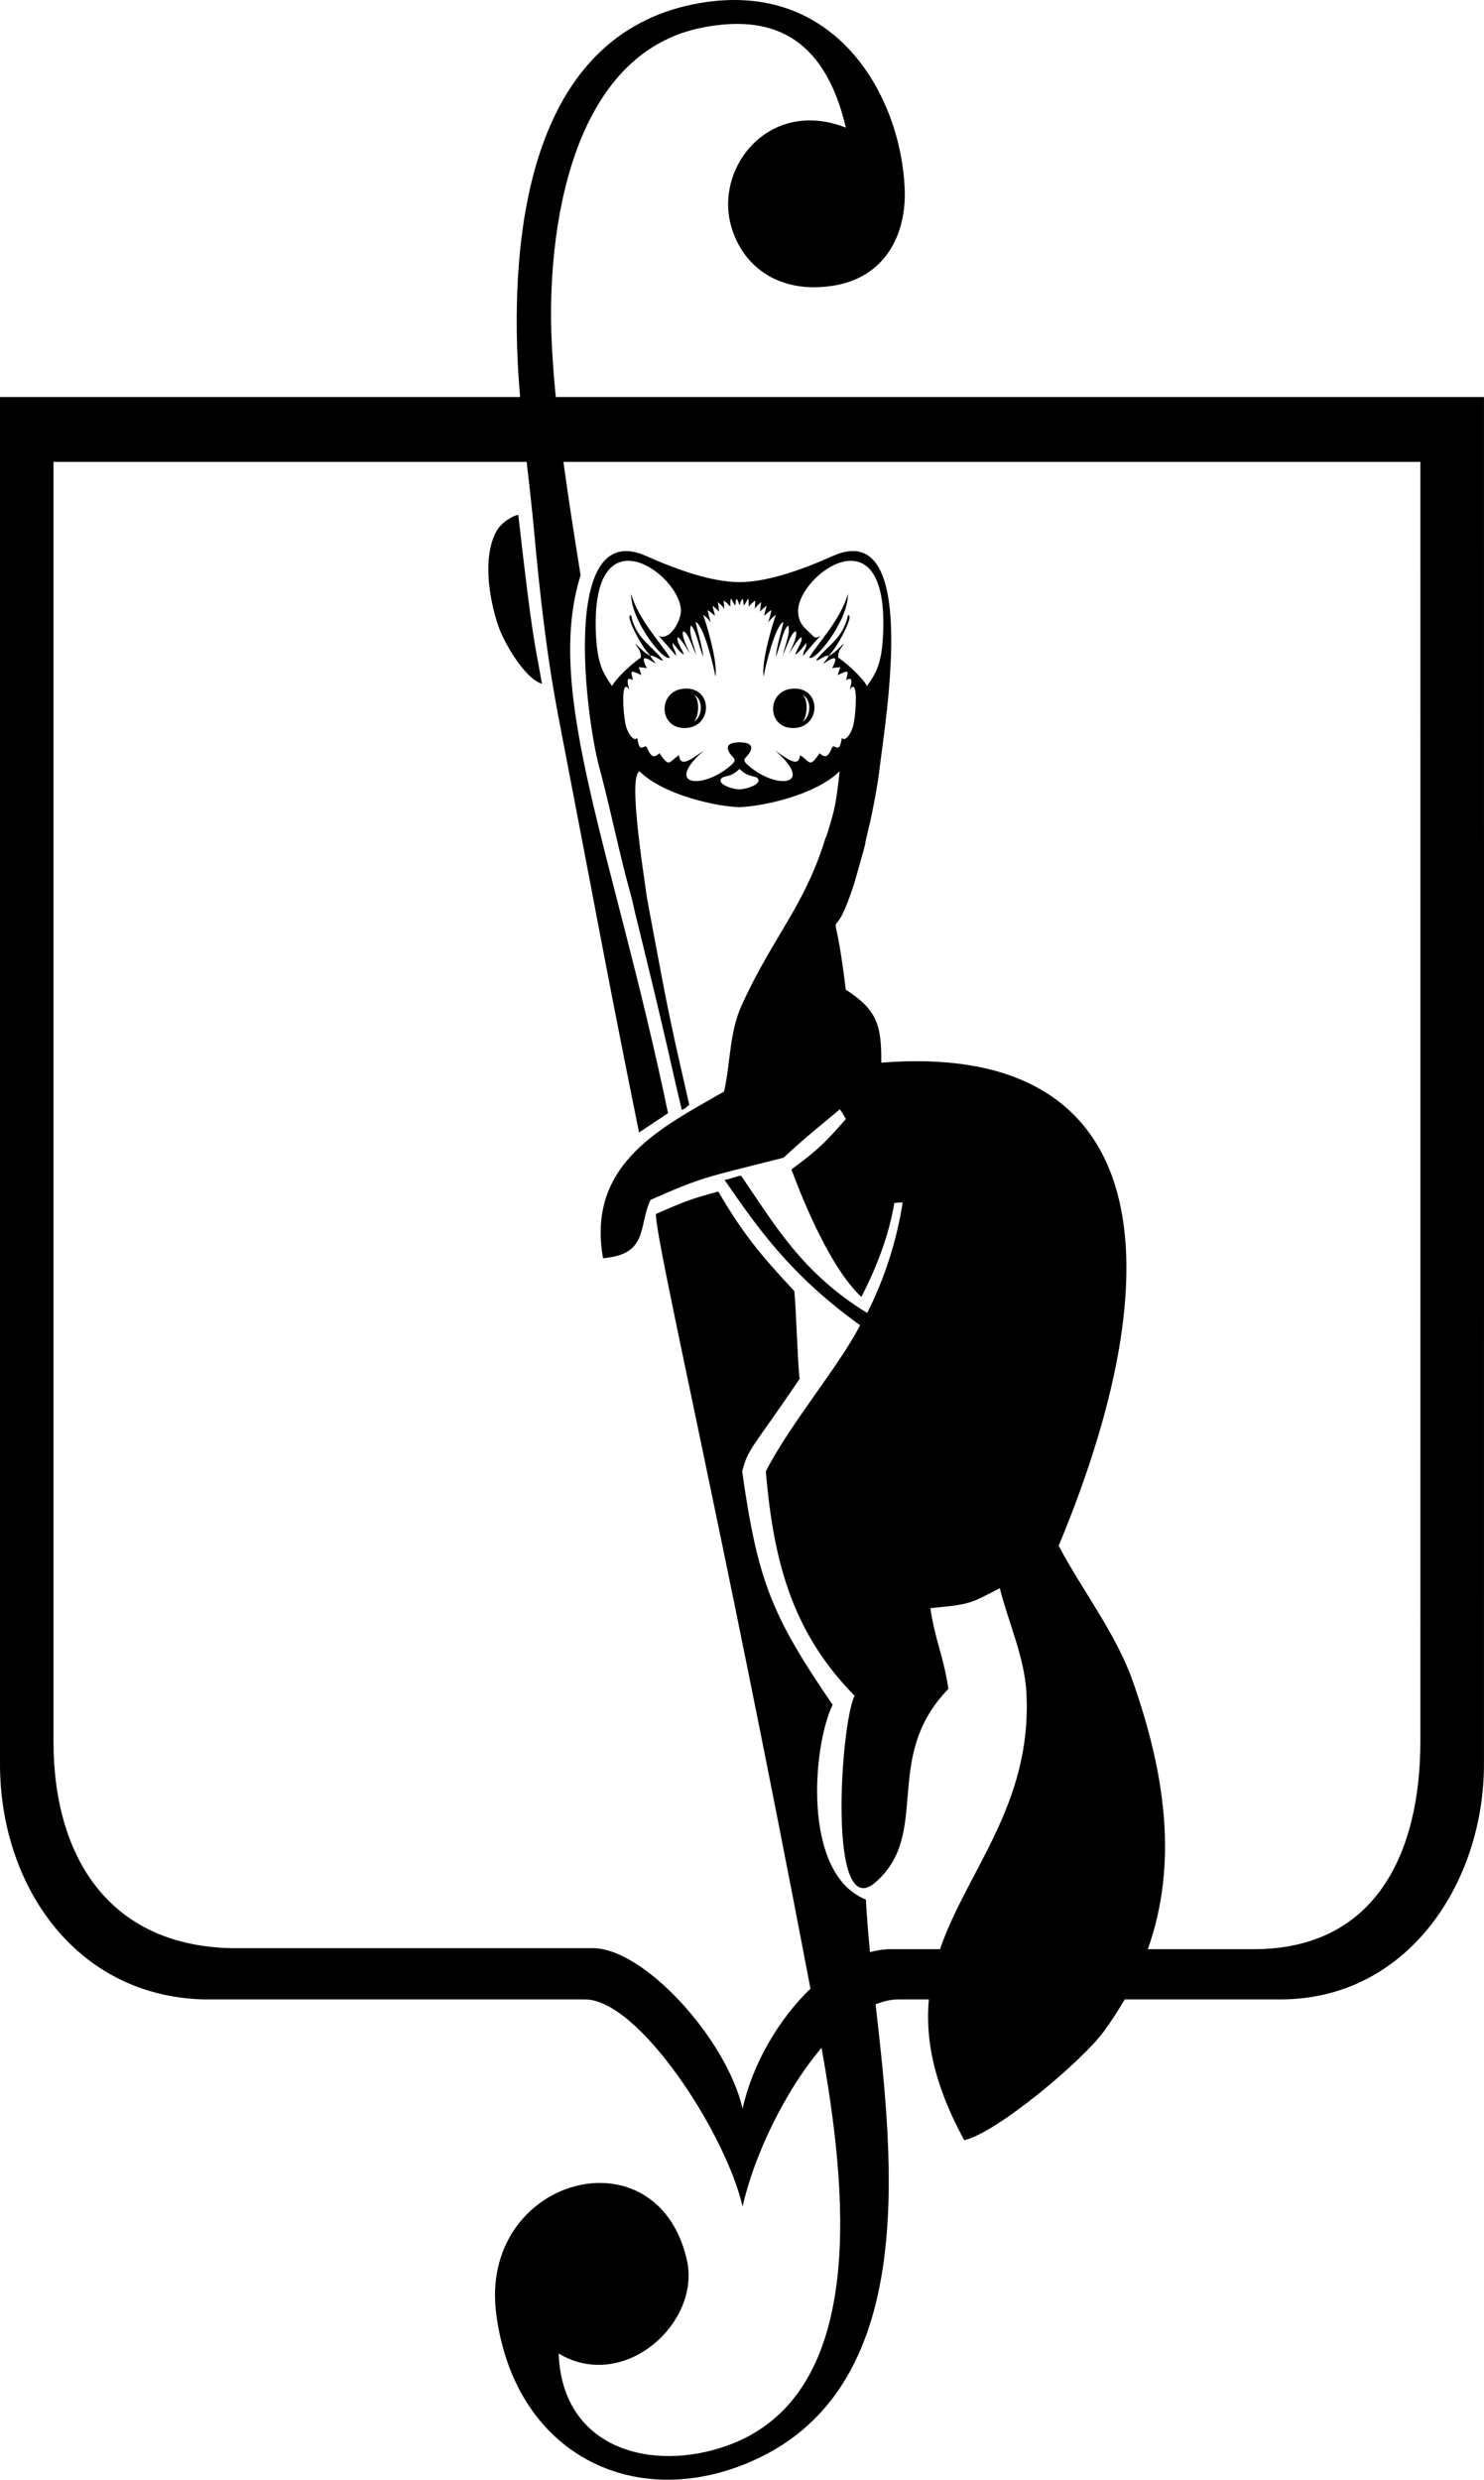 <svg width="94" height="157" viewBox="0 0 94 157" fill="none" xmlns="http://www.w3.org/2000/svg">
<path fill-rule="evenodd" clip-rule="evenodd" d="M50.837 45.687C51.163 45.343 51.199 44.228 50.815 43.981C51.438 44.276 51.38 45.376 50.837 45.687ZM43.964 45.687C44.29 45.343 44.327 44.231 43.942 43.982C44.566 44.277 44.507 45.376 43.964 45.687ZM46.842 48.682C46.377 49.147 46.084 49.1 45.76 49.223C45.312 49.557 46.195 49.941 46.8 49.976C47.403 49.973 48.397 49.571 47.924 49.219C47.603 49.1 47.309 49.146 46.842 48.682ZM46.885 38.168C46.885 38.208 46.885 38.247 46.885 38.286C46.869 38.275 46.853 38.263 46.84 38.245C46.828 38.263 46.818 38.276 46.802 38.286C46.802 38.25 46.801 38.214 46.801 38.178C46.751 38.078 46.714 37.953 46.645 37.92C46.596 37.995 46.581 38.361 46.581 38.336C46.43 38.188 46.42 38.045 46.295 37.896C46.241 38.13 46.268 38.148 46.26 38.409C46.067 38.166 45.919 38.094 45.844 38.019C45.847 38.144 45.866 38.278 45.878 38.552C45.787 38.369 45.467 38.14 45.467 38.094C45.491 38.193 45.536 38.543 45.545 38.731C45.435 38.58 45.216 38.439 45.141 38.34C45.15 38.541 45.225 38.618 45.283 38.98C45.283 39.004 44.982 38.705 44.825 38.628C45.047 39.824 45.304 39.494 44.536 38.924C44.733 39.431 45.477 41.917 45.317 42.835C45.201 42.145 44.563 39.553 44.061 39.378C44.166 39.894 44.519 41.037 44.537 41.594C44.184 40.602 44.056 39.813 43.761 39.603C43.611 40.047 43.924 40.754 44.099 41.47C43.829 40.917 43.56 39.975 43.259 39.975C43.184 40.369 43.566 41.062 43.715 41.408C43.715 41.408 43.159 40.444 42.932 40.344C42.807 40.614 43.236 41.086 43.31 41.454C43.059 41.284 42.807 40.962 42.606 40.692C42.606 41.136 42.782 41.086 42.833 41.528C42.606 41.26 41.953 40.495 41.728 40.269C42.487 40.572 43.151 39.235 43.134 38.637C43.058 36.361 37.49 32.306 37.739 39.948C37.815 41.903 38.119 42.52 38.77 43.433C39.095 42.842 40.173 41.903 40.6 41.63C40.6 41.086 40.325 41.011 40.249 40.739C40.424 40.937 41.002 41.508 41.201 41.508C40.7 41.086 39.519 38.86 39.971 38.959C40.298 40.417 41.177 40.79 41.98 41.78C41.98 41.95 41.527 41.508 41.201 41.508C41.177 41.581 41.477 41.924 41.553 42.026C41.397 41.949 40.975 41.63 40.828 41.68C40.739 41.709 40.75 41.872 40.976 42.3C40.8 42.274 40.624 42.248 40.448 42.248C40.524 42.395 40.574 42.57 40.624 42.743C40.215 42.557 40.034 42.459 40.003 42.58C39.985 42.652 40.023 42.804 40.099 43.063C39.938 42.971 39.844 42.957 39.796 43.006C39.718 43.087 39.768 43.34 39.862 43.682C39.715 43.438 39.618 43.437 39.558 43.578C39.391 43.971 39.507 45.467 39.66 46.008C39.76 46.367 40.112 46.996 40.363 46.725C40.427 47.084 40.478 47.252 40.554 47.309C40.63 47.369 40.731 47.318 40.894 47.244C41.026 47.283 41.115 47.846 41.406 47.875C41.503 47.885 41.623 47.835 41.773 47.687C42.058 48.109 42.205 48.267 42.335 48.276C42.503 48.285 42.642 48.05 43.008 47.811C43.037 48.059 43.117 48.182 43.239 48.217C43.508 48.291 43.985 47.933 44.592 47.516C43.441 48.517 43.293 49.12 43.641 49.35C44.087 49.642 45.351 49.316 46.349 48.409C46.765 48.03 46.374 47.993 46.172 47.598C45.925 47.107 46.383 47.013 46.791 47.001C46.791 46.998 46.791 46.996 46.791 46.995C46.821 46.995 46.85 46.997 46.88 46.998C46.885 46.998 46.892 46.997 46.897 46.997C46.897 46.997 46.897 46.998 46.897 47C47.304 47.013 47.762 47.107 47.514 47.599C47.313 47.993 46.922 48.031 47.339 48.409C48.361 49.341 49.67 49.661 50.082 49.323C50.382 49.076 50.206 48.481 49.094 47.515C49.647 47.895 50.092 48.226 50.369 48.226C50.535 48.226 50.643 48.109 50.678 47.812C51.087 48.075 51.213 48.337 51.411 48.261C51.528 48.217 51.672 48.049 51.915 47.688C52.066 47.836 52.185 47.886 52.282 47.876C52.573 47.846 52.663 47.282 52.793 47.244C52.956 47.318 53.058 47.368 53.134 47.31C53.21 47.251 53.262 47.085 53.325 46.726C53.576 46.995 53.926 46.365 54.027 46.009C54.189 45.433 54.312 43.776 54.094 43.516C54.034 43.444 53.946 43.48 53.825 43.68C53.936 43.271 53.988 42.991 53.826 42.98C53.773 42.976 53.695 43.003 53.588 43.064C53.639 42.891 53.672 42.766 53.683 42.68C53.716 42.423 53.553 42.52 53.063 42.744C53.112 42.571 53.163 42.396 53.237 42.248C53.063 42.248 52.887 42.273 52.711 42.301C52.937 41.873 52.947 41.71 52.859 41.681C52.712 41.63 52.291 41.948 52.134 42.027C52.209 41.925 52.51 41.582 52.486 41.506C52.16 41.506 51.707 41.951 51.707 41.779C52.51 40.791 53.389 40.418 53.716 38.958C54.167 38.86 52.987 41.087 52.486 41.506C52.685 41.506 53.262 40.938 53.439 40.74C53.363 41.011 53.087 41.087 53.087 41.63C53.515 41.902 54.592 42.841 54.919 43.434C55.571 42.521 55.872 41.902 55.946 39.947C56.199 32.307 50.63 36.362 50.554 38.638C50.529 39.504 51.056 39.825 51.457 40.22C51.657 40.442 51.707 40.37 51.958 40.27C51.733 40.495 51.081 41.26 50.856 41.529C50.905 41.087 51.081 41.137 51.081 40.693C50.88 40.963 50.628 41.284 50.377 41.455C50.452 41.084 50.88 40.615 50.755 40.343C50.529 40.442 49.972 41.409 49.972 41.409C50.123 41.062 50.504 40.37 50.428 39.973C50.128 39.973 49.858 40.918 49.589 41.471C49.763 40.755 50.077 40.048 49.926 39.602C49.63 39.814 49.503 40.601 49.149 41.591C49.167 41.036 49.521 39.895 49.626 39.379C49.125 39.554 48.487 42.146 48.371 42.833C48.209 41.918 48.954 39.431 49.151 38.925C48.383 39.494 48.639 39.825 48.862 38.627C48.707 38.702 48.405 39.005 48.405 38.981C48.463 38.618 48.536 38.541 48.547 38.341C48.472 38.44 48.252 38.578 48.142 38.73C48.151 38.541 48.197 38.194 48.221 38.093C48.221 38.141 47.9 38.37 47.81 38.552C47.822 38.277 47.841 38.145 47.845 38.018C47.769 38.093 47.621 38.162 47.427 38.409C47.422 38.149 47.447 38.129 47.393 37.897C47.267 38.046 47.257 38.189 47.108 38.337C47.108 38.362 47.092 37.993 47.042 37.917C46.975 37.952 46.932 38.072 46.885 38.169L46.885 38.168ZM31.568 39.644C31 37.976 30.533 35.307 31.446 33.632C31.765 33.047 32.578 32.602 32.83 32.602C33.766 40.838 33.869 40.629 34.328 43.291C33.252 42.979 31.93 40.706 31.568 39.644ZM43.395 46.095C42.527 46.113 42.094 45.498 42.096 44.875C42.1 44.25 42.54 43.616 43.421 43.597C44.357 43.576 44.781 44.273 44.713 44.935C44.652 45.52 44.209 46.08 43.395 46.095ZM50.266 46.095C49.4 46.112 48.965 45.497 48.968 44.874C48.971 44.249 49.412 43.616 50.291 43.597C51.254 43.576 51.676 44.315 51.576 44.993C51.494 45.556 51.053 46.08 50.266 46.095ZM42.43 41.63C41.854 40.692 40.474 39.282 39.971 37.599C39.971 39.33 42.078 41.95 42.43 41.63ZM51.257 41.629C51.832 40.692 53.213 39.282 53.716 37.598C53.716 39.33 51.606 41.95 51.257 41.629ZM51.337 125.908C45.657 96.1 41.544 78.695 41.544 76.862C43.788 75.886 43.826 75.909 45.497 75.439C47.01 78.023 48.089 79.364 50.315 81.744C50.434 82.972 50.513 86.064 50.646 87.307C47.641 91.743 47.381 91.694 47.01 93.167C47.994 100.031 48.835 102.241 52.742 107.937C51.496 110.463 50.752 118.628 54.847 120.269C54.905 121.355 54.997 122.467 55.107 123.598C55.556 123.475 56.002 123.411 56.442 123.411H59.331H59.541C61.276 118.385 65.368 114.252 65.018 107.211C64.902 104.929 63.891 102.777 63.328 100.556C61.447 101.517 61.552 101.57 58.931 101.819C59.242 103.906 59.762 104.825 60.074 106.928C55.826 111.308 59.018 116.059 55.462 119.17C52.379 121.876 53.249 109.078 54.133 107.364C49.994 103.177 48.978 98.467 48.506 93.167C50.002 90.205 53.164 86.484 54.482 83.903C50.031 80.719 47.928 77.644 45.892 74.699C46.128 74.699 46.695 74.442 46.945 74.442C49.079 77.551 50.798 80.595 54.929 83.13C56.009 81.008 56.816 78.516 57.175 76.134C56.581 76.134 57.019 76.161 56.648 76.161C56.299 78.246 55.546 80.193 54.559 82.114C52.617 80.298 50.884 76.081 50.132 74.04C51.852 72.771 52.276 72.335 53.58 70.848C53.355 70.48 53.466 70.625 53.199 70.233C51.679 71.512 51.131 71.909 49.632 73.298C44.581 74.584 44.581 74.481 41.206 75.968C40.421 77.621 41.109 79.417 38.199 79.663C37.11 73.582 42.115 71.289 45.864 69.108C46.292 67.195 46.186 65.36 47.01 63.575C48.699 59.915 50.283 58.093 51.544 55.112C51.732 54.666 51.915 54.19 52.09 53.679C52.165 53.456 52.24 53.224 52.313 52.987L52.333 52.99C52.52 52.412 52.675 51.896 52.807 51.367C52.905 50.971 52.967 50.563 53.03 50.117C53.087 49.725 53.138 49.302 53.187 48.827C51.627 50.364 48.263 51.058 46.87 51.1C46.87 51.1 46.87 51.104 46.87 51.105C45.518 51.081 42.078 50.387 40.5 48.827C40.217 49.022 40.151 49.988 40.369 52.171C40.416 52.652 40.479 53.196 40.555 53.8C40.622 54.319 40.699 54.887 40.788 55.501C40.84 55.872 40.899 56.259 40.959 56.718C41.061 57.307 41.155 57.802 41.242 58.258C41.395 59.075 41.527 59.778 41.644 60.403C42.271 63.746 42.513 64.968 43.664 69.97C43.444 70.046 43.55 70.134 43.189 70.275C42.505 67.481 42.581 67.438 40.728 59.836C40.597 59.301 40.457 58.73 40.306 58.115C40.227 57.795 40.146 57.461 40.053 57.026C39.954 56.629 39.863 56.306 39.772 55.97C39.572 55.233 39.377 54.436 39.184 53.624C39.005 52.87 38.827 52.099 38.65 51.346C38.423 50.381 38.194 49.443 37.966 48.607C37.132 45.576 35.432 32.752 40.926 35.198C43.061 36.154 45.146 36.843 46.815 36.858C46.834 36.858 46.853 36.858 46.87 36.858C48.542 36.842 50.627 36.153 52.76 35.198C58.255 32.752 56.099 45.489 55.721 48.604C55.648 49.228 55.534 49.944 55.394 50.673C55.293 51.206 55.188 51.749 55.062 52.268C54.968 52.645 54.891 53.018 54.806 53.367L54.822 53.368L54.681 53.915L54.199 55.621C54.08 56.045 53.951 56.403 53.846 56.704C53.614 57.355 53.433 57.754 53.294 58.007C52.661 59.161 52.928 57.286 53.571 62.656C55.541 63.926 55.846 64.889 55.821 67.282C72.334 65.962 74.977 78.855 67.058 97.869C68.555 100.7 70.707 103.445 71.768 106.484C73.777 112.228 74.653 117.919 72.706 123.411H79.415C87.124 123.411 89.969 117.33 89.97 110.25C89.974 82.823 89.97 56.669 89.97 29.243H35.688C36.008 31.591 36.389 33.991 36.776 36.421C34.416 43.917 38.882 53.958 42.314 70.479L40.478 71.701C38.43 61.556 38.389 61.061 35.386 45.458C34.634 41.553 34.194 37.609 33.833 33.654C33.698 32.183 33.528 30.712 33.363 29.243H3.388V110.25C3.388 117.508 6.848 123.139 14.582 123.345H35.811H37.547C40.795 123.345 46.018 129.091 47.037 133.507C47.663 130.683 49.316 127.851 51.337 125.908ZM0 25.136H32.943C32.85 24.022 32.78 22.908 32.75 21.792C32.516 13.182 34.205 1.944 44.324 0.195C52.967 -1.3 57.06 6.102 57.306 11.94C57.431 14.894 56.028 17.565 52.806 18.084C49.134 18.674 46.857 16.649 46.256 14.095C45.384 10.391 48.857 6.221 53.58 8.082C52.164 2.051 48.612 0.967 44.584 1.726C36.103 3.321 34.604 14.712 34.949 21.729C35.004 22.848 35.092 23.984 35.204 25.136H93.998C93.998 53.99 94.003 82.844 93.998 111.698C93.998 119.145 89.213 126.59 81.101 126.59H71.24C70.841 127.283 70.393 127.972 69.889 128.657C68.553 130.468 63.194 135.008 61.077 135.505C59.139 131.956 58.604 129.102 58.835 126.59H56.934C56.449 126.59 55.955 126.699 55.462 126.901C56.596 136.96 58.417 151.989 46.655 156.213C39.592 158.75 32.574 155.054 31.437 146.547C30.277 137.883 41.605 134.761 43.507 143.08C44.416 147.062 39.53 151.488 35.386 149.011C35.612 155.086 41.315 156.537 46.049 154.847C55.148 151.6 53.58 138.263 52.038 129.652C49.699 132.412 47.746 136.515 47.039 139.706C45.968 135.061 40.471 126.59 37.056 126.59H35.228H12.896C4.76 126.374 0 119.333 0 111.698V25.136Z" fill="black"/>
</svg>

